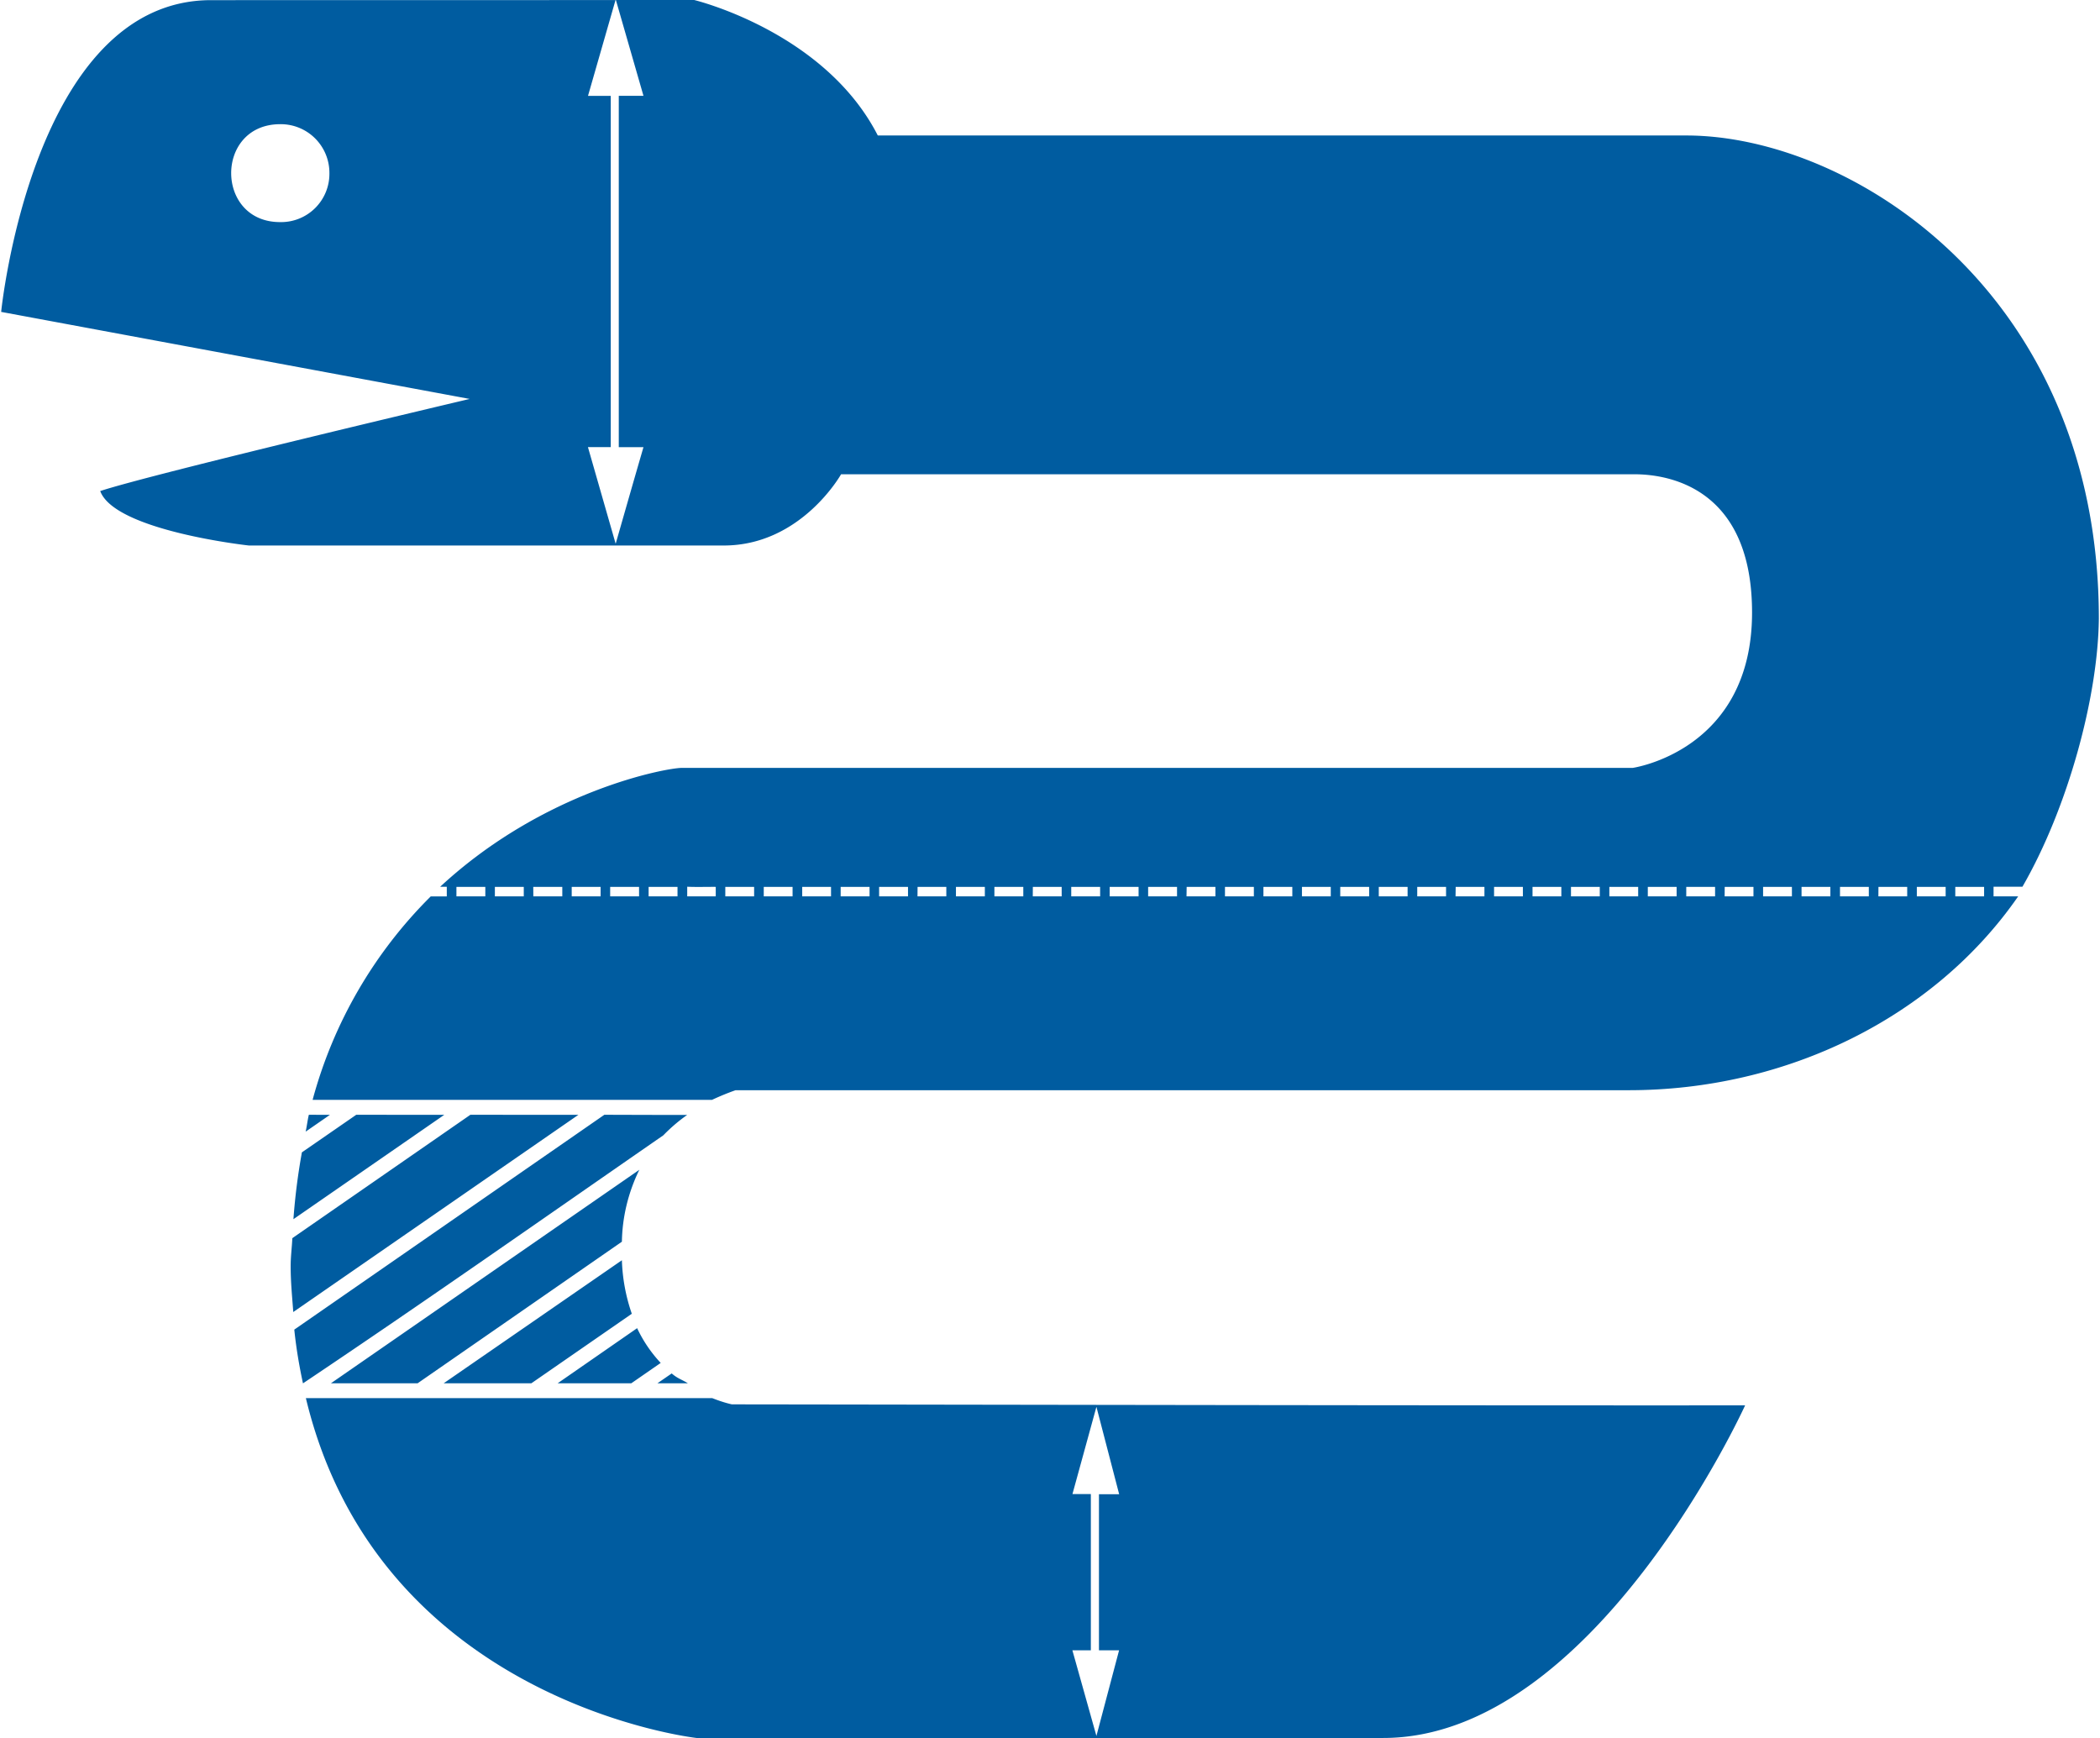<svg fill="#005CA0" role="img" viewBox="0 0 29 24" xmlns="http://www.w3.org/2000/svg"><title>PyScaffold</title><path d="M2.915 0.002C0.447 0.002 0.016 4.307 0.016 4.307l6.47 1.202s-4.406 1.04-5.102 1.272c0.202 0.55 2.053 0.752 2.053 0.752h6.558c1.069 0 1.62-0.984 1.62-0.984h10.931c0.233 0 1.649 0 1.649 1.91 0 1.911-1.649 2.145-1.649 2.145H9.415c-0.211 0-1.903 0.311-3.337 1.642h0.092v0.133h-0.222a6.252 6.252 0 0 0-1.631 2.809h5.516c0.186-0.087 0.326-0.133 0.325-0.133h12.321c2.196 0.004 4.237-1.01 5.391-2.677h-0.34v-0.133h0.399c0.631-1.095 1.044-2.626 1.055-3.703 0-4.502-3.428-6.671-5.697-6.671h-11.165c-0.736-1.439-2.536-1.871-2.536-1.871h-1.081l0.381 1.323h-0.341v4.852h0.341c-0.129 0.443-0.256 0.888-0.384 1.334l-0.383-1.335h0.315V1.324h-0.314l0.38-1.323z m0.951 1.713a0.672 0.672 0 0 1 0.683 0.676 0.667 0.667 0 0 1-0.677 0.676c-0.902 0.004-0.908-1.348-0.006-1.352z m2.437 10.532h0.399v0.131h-0.399z m0.531 0h0.399v0.131h-0.399z m0.53 0h0.401v0.131h-0.4l-0.001-0.131z m0.531 0h0.399v0.131h-0.399z m0.531 0h0.399v0.131h-0.399z m0.531 0h0.399v0.131h-0.399z m0.927 0v0.131h-0.394v-0.133c0.122 0.006 0.266 0.001 0.394 0.002z m0.132 0h0.398v0.131h-0.398z m0.531 0h0.398v0.131h-0.398z m0.531 0h0.398v0.131h-0.398z m0.531 0h0.399v0.131h-0.399z m0.531 0h0.399v0.131h-0.399z m0.531 0h0.397v0.131h-0.398l0.001-0.131z m0.53 0h0.399v0.131h-0.399z m0.531 0h0.399v0.131h-0.399z m0.531 0h0.398v0.131h-0.399l0.001-0.131z m0.53 0h0.399v0.131h-0.399z m0.531 0h0.399v0.131h-0.399z m0.531 0h0.399v0.131h-0.399z m0.532 0h0.397v0.131h-0.399l0.002-0.131z m0.529 0h0.399v0.131h-0.399v-0.133z m0.531 0h0.399v0.131h-0.399v-0.133z m0.532 0h0.398v0.131h-0.398v-0.133z m0.529 0h0.399v0.131h-0.399z m0.532 0h0.398v0.131h-0.398z m0.531 0h0.398v0.131h-0.398z m0.531 0h0.397v0.131h-0.399l0.002-0.131z m0.53 0h0.398v0.131h-0.398z m0.531 0h0.398v0.131h-0.398z m0.531 0h0.398v0.131h-0.398z m0.53 0h0.398v0.131h-0.398z m0.531 0h0.398v0.131h-0.398z m0.531 0h0.398v0.131h-0.398z m0.531 0h0.397v0.131h-0.398l0.001-0.131z m0.53 0h0.398v0.131h-0.398z m0.531 0h0.398v0.131h-0.398z m0.531 0h0.398v0.131h-0.398z m0.531 0h0.397v0.131h-0.398l0.001-0.131z m0.53 0h0.398v0.131h-0.398z m0.531 0h0.398v0.131h-0.398v-0.131zM4.265 15.394c-0.018 0.074-0.027 0.157-0.044 0.233l0.335-0.232-0.291-0.001z m0.655 0l-0.751 0.519a8.775 8.775 0 0 0-0.117 0.923l2.083-1.441z m1.576 0l-2.459 1.704c-0.006 0.133-0.023 0.251-0.023 0.388 0 0.222 0.021 0.424 0.036 0.632l3.937-2.723-1.491-0.001z m1.85 0L4.064 18.361c0.027 0.262 0.069 0.505 0.12 0.742 1.666-1.116 3.323-2.281 4.976-3.425 0.109-0.112 0.22-0.205 0.33-0.282-0.379 0.001-0.772-0.001-1.144-0.002z m0.487 0.757l-4.263 2.951h1.197l2.821-1.955c0.006-0.343 0.088-0.682 0.242-0.996z m-0.245 1.252l-2.461 1.699h1.211l1.387-0.96a2.494 2.494 0 0 1-0.137-0.741z m0.209 0.939l-1.096 0.76h1.017l0.406-0.281a1.858 1.858 0 0 1-0.326-0.481z m0.479 0.624l-0.197 0.136h0.42c-0.077-0.049-0.144-0.066-0.223-0.136z m-5.052 0.341c1.008 4.204 5.395 4.693 5.395 4.693h9.482c2.911 0 4.998-4.593 4.998-4.593-4.664 0.002-9.329-0.008-13.992-0.014 0 0-0.111-0.022-0.271-0.086H4.222z m10.917 0.12l0.314 1.207h-0.279v2.155h0.278l-0.313 1.183-0.332-1.183h0.255v-2.157h-0.254Z"/></svg>